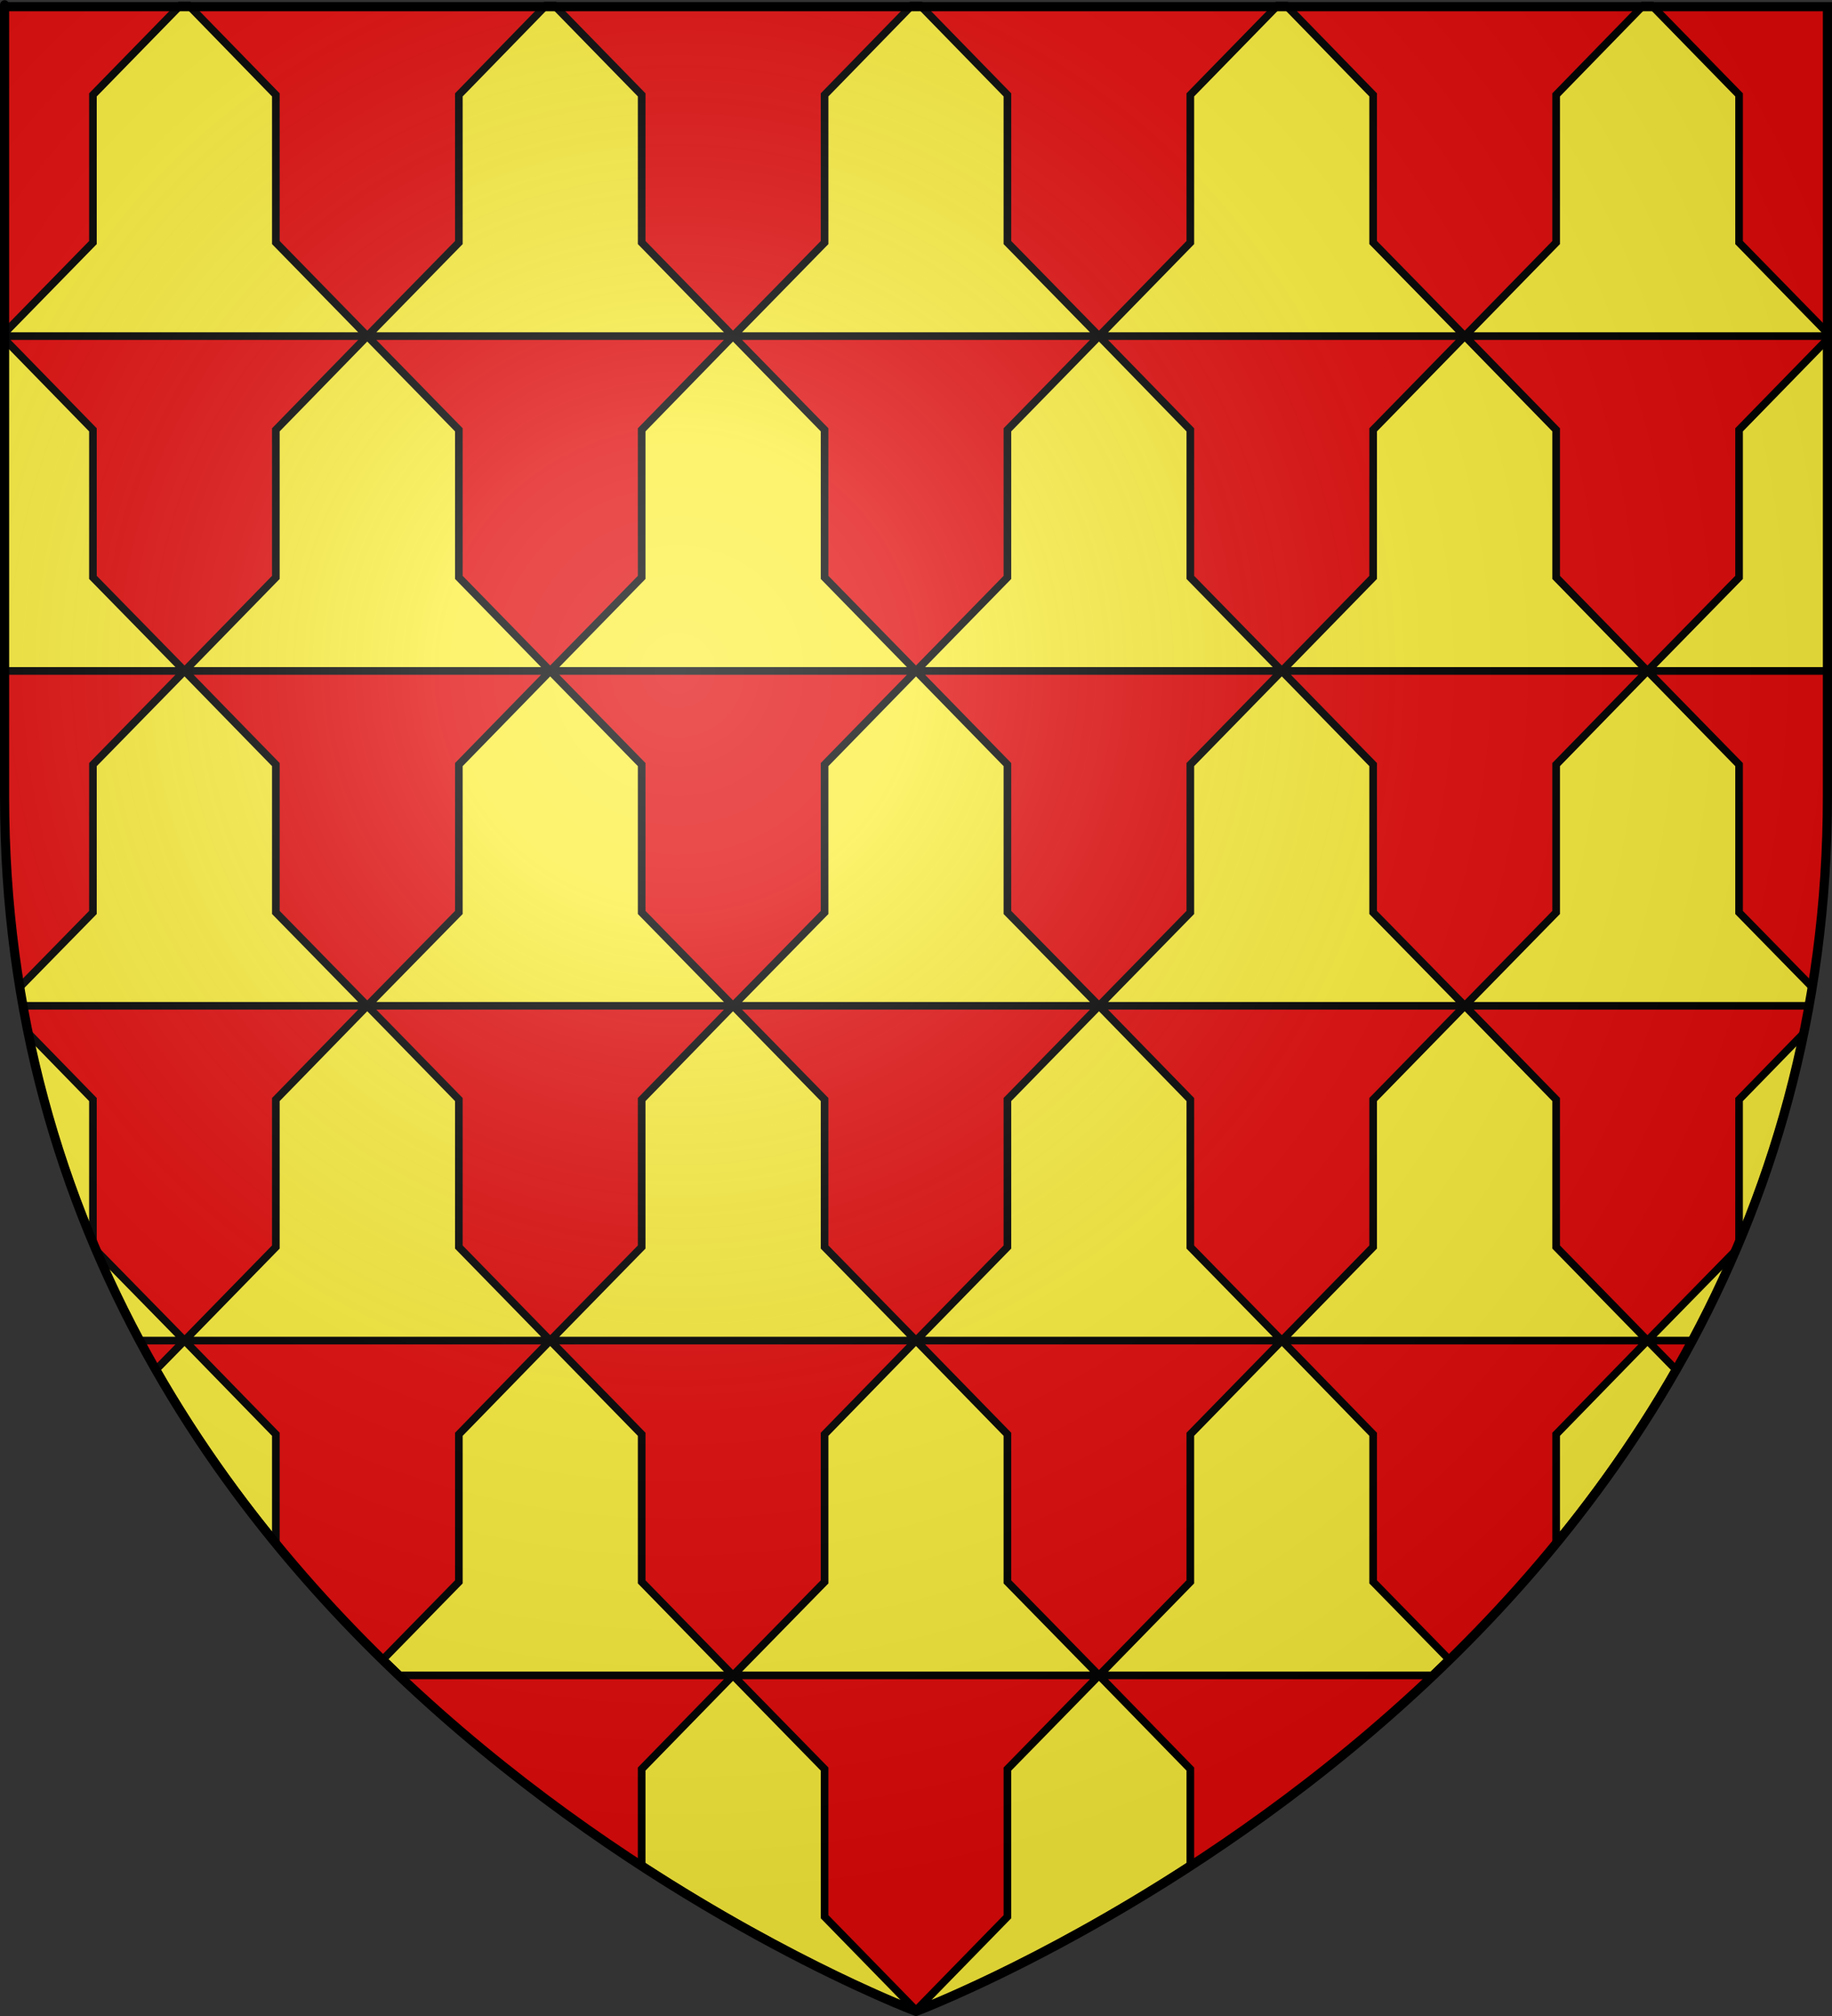<?xml version="1.0" encoding="UTF-8" standalone="no"?>
<svg
   xmlns:dc="http://purl.org/dc/elements/1.1/"
   xmlns:cc="http://creativecommons.org/ns#"
   xmlns:rdf="http://www.w3.org/1999/02/22-rdf-syntax-ns#"
   xmlns:svg="http://www.w3.org/2000/svg"
   xmlns="http://www.w3.org/2000/svg"
   xmlns:xlink="http://www.w3.org/1999/xlink"
   xmlns:sodipodi="http://sodipodi.sourceforge.net/DTD/sodipodi-0.dtd"
   xmlns:inkscape="http://www.inkscape.org/namespaces/inkscape"
   height="660"
   width="600"
   version="1.0"
   id="svg2"
   sodipodi:version="0.32"
   inkscape:version="0.46"
   sodipodi:docname="Blason Baufremont.svg"
   sodipodi:docbase="E:\Mes documents\Mes images\Héraldique\Réalisations\Communes\14 - Calvados"
   inkscape:export-filename="/Users/olivier/Desktop/Blason Rouge/Blason_Vide_3D.png"
   inkscape:export-xdpi="144"
   inkscape:export-ydpi="144"
   inkscape:output_extension="org.inkscape.output.svg.inkscape">
  <rect width="100%" height="100%" fill="#333333" stroke="none"/>
  <sodipodi:namedview
     inkscape:window-height="850"
     inkscape:window-width="1600"
     inkscape:pageshadow="2"
     inkscape:pageopacity="0.0"
     guidetolerance="10.0"
     gridtolerance="10.0"
     objecttolerance="10.0"
     borderopacity="1.0"
     bordercolor="#666666"
     pagecolor="#ffffff"
     id="base"
     showgrid="false"
     height="660px"
     inkscape:zoom="0.97424201"
     inkscape:cx="300"
     inkscape:cy="329.99986"
     inkscape:window-x="-8"
     inkscape:window-y="-8"
     inkscape:current-layer="layer3" />
  <desc
     id="desc4">Flag of Canton of Valais (Wallis)</desc>
  <defs
     id="defs6">
    <linearGradient
       id="linearGradient2893">
      <stop
         style="stop-color:white;stop-opacity:0.314;"
         offset="0"
         id="stop2895" />
      <stop
         id="stop2897"
         offset="0.19"
         style="stop-color:white;stop-opacity:0.251;" />
      <stop
         style="stop-color:#6b6b6b;stop-opacity:0.125;"
         offset="0.6"
         id="stop2901" />
      <stop
         style="stop-color:black;stop-opacity:0.125;"
         offset="1"
         id="stop2899" />
    </linearGradient>
    <radialGradient
       inkscape:collect="always"
       xlink:href="#linearGradient2893"
       id="radialGradient3163"
       gradientUnits="userSpaceOnUse"
       gradientTransform="matrix(1.353,0,0,1.349,-77.629,-85.747)"
       cx="221.445"
       cy="226.331"
       fx="221.445"
       fy="226.331"
       r="300" />
  </defs>
  <g
     inkscape:groupmode="layer"
     id="layer3"
     inkscape:label="Fond écu"
     style="display:inline">
    <path
       id="path2855"
       style="fill:#e20909;fill-opacity:1;fill-rule:evenodd;stroke:#000000;stroke-width:1.25;stroke-linecap:butt;stroke-linejoin:miter;stroke-opacity:1;stroke-miterlimit:4;stroke-dasharray:none"
       d="M 300,658.5 C 300,658.5 598.5,546.18 598.5,260.728 C 598.5,-24.723 598.5,2.176 598.5,2.176 L 1.5,2.176 L 1.5,260.728 C 1.5,546.18 300,658.5 300,658.5 z "
       sodipodi:nodetypes="cccccc" />
    <path
       id="rect2768"
       d="M 58.969,1.844 L 30.438,31.062 L 30.438,79.406 L 1.5,109 L 1.5,110.031 L 120.281,110.031 L 90.344,79.406 L 90.344,31.062 L 61.875,1.844 L 58.969,1.844 z M 120.281,110.031 L 240.062,110.031 L 210.156,79.406 L 210.156,31.062 L 181.625,1.844 L 178.75,1.844 L 150.281,31.062 L 150.281,79.406 L 120.281,110.031 z M 120.281,110.031 L 90.344,140.719 L 90.344,189.031 L 60.438,219.656 L 180.188,219.656 L 150.281,189.031 L 150.281,140.719 L 120.281,110.031 z M 180.188,219.656 L 300,219.656 L 270.062,189.031 L 270.062,140.719 L 240.062,110.031 L 210.156,140.719 L 210.156,189.031 L 180.188,219.656 z M 180.188,219.656 L 150.281,250.312 L 150.281,298.719 L 120.281,329.281 L 240.062,329.281 L 210.156,298.719 L 210.156,250.312 L 180.188,219.656 z M 240.062,329.281 L 359.938,329.281 L 329.938,298.719 L 329.938,250.312 L 300,219.656 L 270.062,250.312 L 270.062,298.719 L 240.062,329.281 z M 240.062,329.281 L 210.156,359.969 L 210.156,408.25 L 180.188,438.875 L 300,438.875 L 270.062,408.25 L 270.062,359.969 L 240.062,329.281 z M 300,438.875 L 419.812,438.875 L 389.844,408.25 L 389.844,359.969 L 359.938,329.281 L 329.938,359.969 L 329.938,408.25 L 300,438.875 z M 300,438.875 L 270.062,469.562 L 270.062,517.875 L 240.062,548.5 L 359.938,548.5 L 329.938,517.875 L 329.938,469.562 L 300,438.875 z M 359.938,548.5 L 469.062,548.5 C 470.892,546.766 472.711,544.997 474.531,543.219 L 449.719,517.875 L 449.719,469.562 L 419.812,438.875 L 389.844,469.562 L 389.844,517.875 L 359.938,548.5 z M 359.938,548.5 L 329.938,579.156 L 329.938,627.5 L 300,658.156 C 300,658.156 339.544,643.252 389.844,610.562 L 389.844,579.156 L 359.938,548.5 z M 300,658.156 L 270.062,627.5 L 270.062,579.156 L 240.062,548.5 L 210.156,579.156 L 210.156,610.562 C 260.456,643.252 300,658.156 300,658.156 z M 240.062,548.5 L 210.156,517.875 L 210.156,469.562 L 180.188,438.875 L 150.281,469.562 L 150.281,517.875 L 125.469,543.219 C 127.289,544.997 129.108,546.766 130.938,548.5 L 240.062,548.5 z M 180.188,438.875 L 150.281,408.25 L 150.281,359.969 L 120.281,329.281 L 90.344,359.969 L 90.344,408.25 L 60.438,438.875 L 180.188,438.875 z M 60.438,438.875 L 51.156,448.344 C 62.914,468.859 76.199,487.704 90.344,504.969 L 90.344,469.562 L 60.438,438.875 z M 60.438,438.875 L 31.812,409.656 C 36.154,419.731 40.861,429.474 45.906,438.875 L 60.438,438.875 z M 120.281,329.281 L 90.344,298.719 L 90.344,250.312 L 60.438,219.656 L 30.438,250.312 L 30.438,298.719 L 6.531,323.125 C 6.868,325.188 7.225,327.239 7.594,329.281 L 120.281,329.281 z M 60.438,219.656 L 30.438,189.031 L 30.438,140.719 L 1.5,111.062 L 1.5,219.656 L 60.438,219.656 z M 419.812,438.875 L 539.562,438.875 L 509.656,408.25 L 509.656,359.969 L 479.719,329.281 L 449.719,359.969 L 449.719,408.25 L 419.812,438.875 z M 479.719,329.281 L 449.719,298.719 L 449.719,250.312 L 419.812,219.656 L 389.844,250.312 L 389.844,298.719 L 359.938,329.281 L 479.719,329.281 z M 479.719,329.281 L 592.406,329.281 C 592.775,327.239 593.132,325.188 593.469,323.125 L 569.562,298.719 L 569.562,250.312 L 539.562,219.656 L 509.656,250.312 L 509.656,298.719 L 479.719,329.281 z M 539.562,219.656 L 509.656,189.031 L 509.656,140.719 L 479.719,110.031 L 449.719,140.719 L 449.719,189.031 L 419.812,219.656 L 539.562,219.656 z M 539.562,219.656 L 598.5,219.656 C 598.5,137.548 598.5,126.948 598.5,111.062 L 569.562,140.719 L 569.562,189.031 L 539.562,219.656 z M 419.812,219.656 L 389.844,189.031 L 389.844,140.719 L 359.938,110.031 L 329.938,140.719 L 329.938,189.031 L 300,219.656 L 419.812,219.656 z M 359.938,110.031 L 329.938,79.406 L 329.938,31.062 L 301.438,1.844 L 298.562,1.844 L 270.062,31.062 L 270.062,79.406 L 240.062,110.031 L 359.938,110.031 z M 359.938,110.031 L 479.719,110.031 L 449.719,79.406 L 449.719,31.062 L 421.25,1.844 L 418.375,1.844 L 389.844,31.062 L 389.844,79.406 L 359.938,110.031 z M 479.719,110.031 L 598.5,110.031 C 598.5,109.884 598.5,109.144 598.5,109 L 569.562,79.406 L 569.562,31.062 L 541.031,1.844 L 538.125,1.844 L 509.656,31.062 L 509.656,79.406 L 479.719,110.031 z M 539.562,438.875 L 554.094,438.875 C 559.139,429.474 563.846,419.731 568.188,409.656 L 539.562,438.875 z M 539.562,438.875 L 509.656,469.562 L 509.656,504.969 C 523.801,487.704 537.086,468.859 548.844,448.344 L 539.562,438.875 z M 9.344,338.344 C 14.339,362.549 21.544,385.22 30.438,406.406 L 30.438,359.969 L 9.344,338.344 z M 590.656,338.344 L 569.562,359.969 L 569.562,406.406 C 578.456,385.22 585.661,362.549 590.656,338.344 z"
       style="fill:#fcef3c;fill-opacity:1;fill-rule:nonzero;stroke:#000000;stroke-width:2.5;stroke-linecap:butt;stroke-linejoin:miter;marker:none;marker-start:none;marker-mid:none;marker-end:none;stroke-miterlimit:4;stroke-dasharray:none;stroke-dashoffset:0;stroke-opacity:1;visibility:visible;display:inline;overflow:visible" />
  </g>
  <g
     inkscape:groupmode="layer"
     id="layer4"
     inkscape:label="Meubles" />
  <g
     inkscape:groupmode="layer"
     id="layer2"
     inkscape:label="Reflet final"
     sodipodi:insensitive="true">
    <path
       sodipodi:nodetypes="cccccc"
       d="M 300,658.5 C 300,658.5 598.5,546.18 598.5,260.728 C 598.5,-24.723 598.5,2.176 598.5,2.176 L 1.5,2.176 L 1.5,260.728 C 1.5,546.18 300,658.5 300,658.5 z "
       style="opacity:1;fill:url(#radialGradient3163);fill-opacity:1;fill-rule:evenodd;stroke:none;stroke-width:1px;stroke-linecap:butt;stroke-linejoin:miter;stroke-opacity:1"
       id="path2875"
       inkscape:export-xdpi="144"
       inkscape:export-ydpi="144" />
  </g>
  <g
     inkscape:groupmode="layer"
     id="layer1"
     inkscape:label="Contour final"
     sodipodi:insensitive="true">
    <path
       sodipodi:nodetypes="cccccc"
       d="M 300,658.5 C 300,658.5 1.5,546.18 1.5,260.728 C 1.5,-24.723 1.5,2.176 1.5,2.176 L 598.5,2.176 L 598.5,260.728 C 598.5,546.18 300,658.5 300,658.5 z "
       style="opacity:1;fill:none;fill-opacity:1;fill-rule:evenodd;stroke:#000000;stroke-width:3;stroke-linecap:butt;stroke-linejoin:miter;stroke-miterlimit:4;stroke-dasharray:none;stroke-opacity:1"
       id="path1411"
       inkscape:export-xdpi="144"
       inkscape:export-ydpi="144" />
  </g>
</svg>
